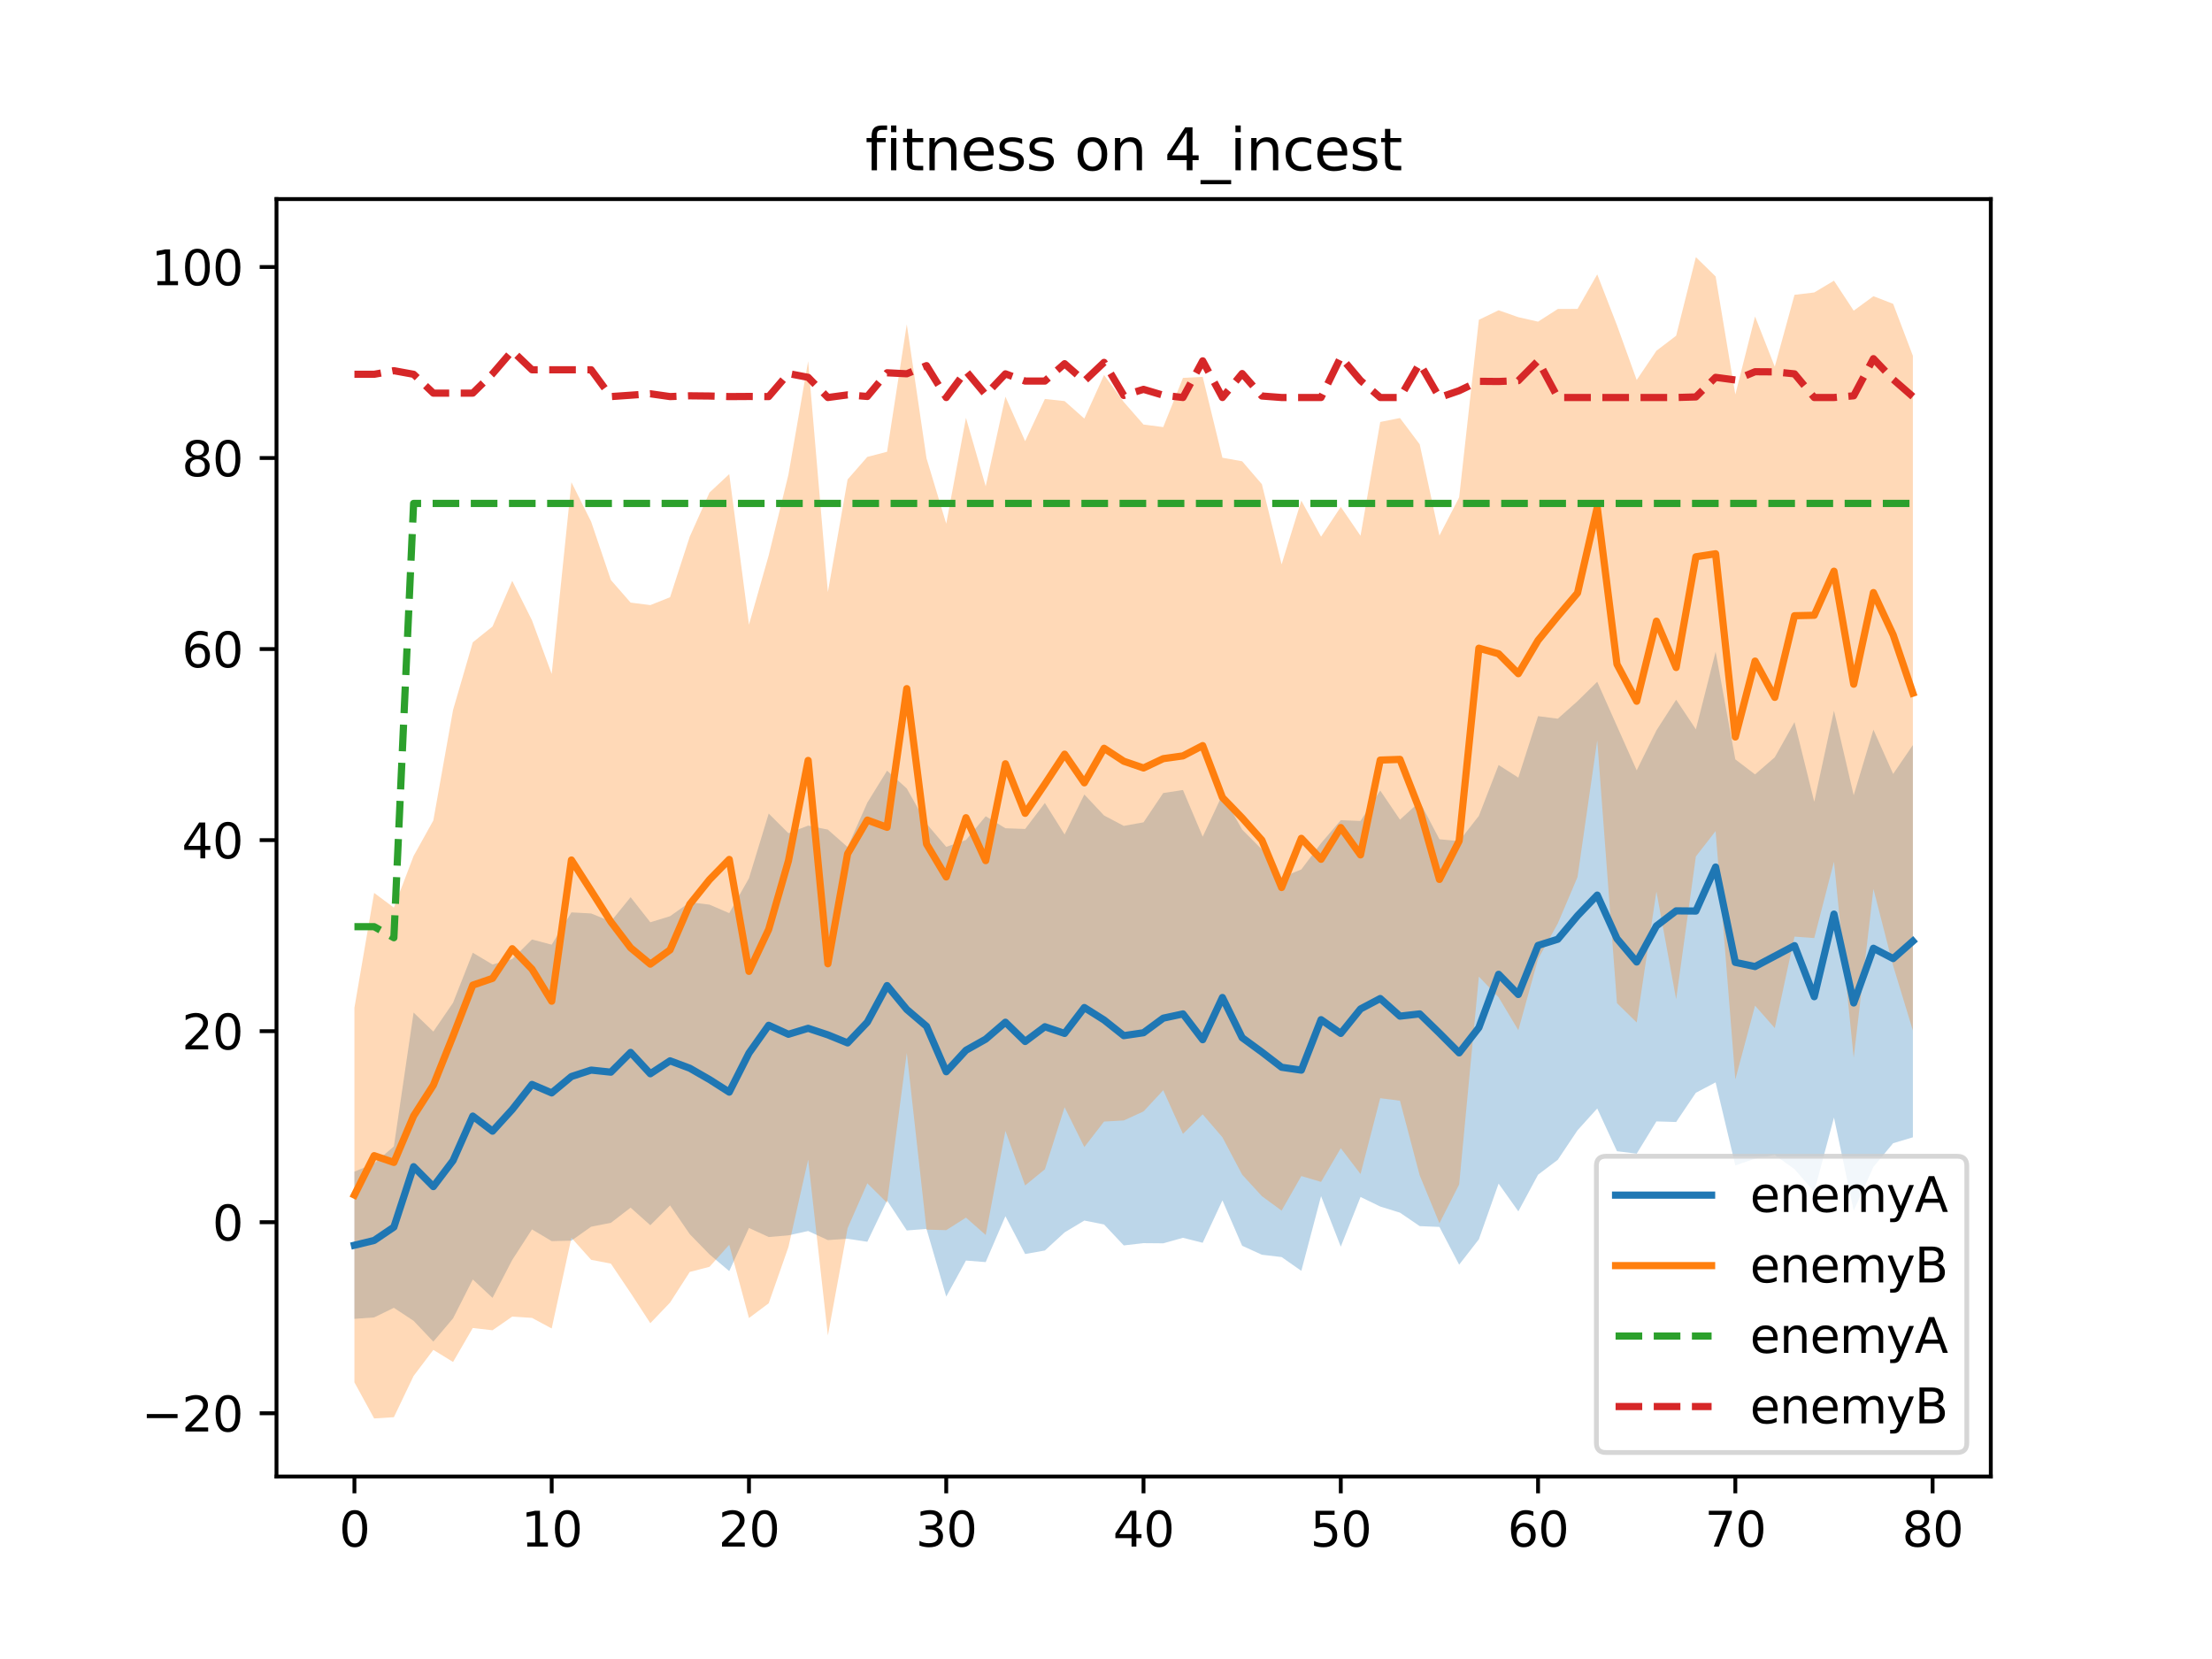 <?xml version="1.0" encoding="utf-8" standalone="no"?>
<!DOCTYPE svg PUBLIC "-//W3C//DTD SVG 1.1//EN"
  "http://www.w3.org/Graphics/SVG/1.1/DTD/svg11.dtd">
<svg xmlns:xlink="http://www.w3.org/1999/xlink" width="460.8pt" height="345.6pt" viewBox="0 0 460.8 345.6" xmlns="http://www.w3.org/2000/svg" version="1.1">
 <defs>
  <style type="text/css">*{stroke-linejoin: round; stroke-linecap: butt}</style>
 </defs>
 <g id="figure_1">
  <g id="patch_1">
   <path d="M 0 345.6 
L 460.8 345.6 
L 460.8 0 
L 0 0 
z
" style="fill: #ffffff"/>
  </g>
  <g id="axes_1">
   <g id="patch_2">
    <path d="M 57.6 307.584 
L 414.72 307.584 
L 414.72 41.472 
L 57.6 41.472 
z
" style="fill: #ffffff"/>
   </g>
   <g id="PolyCollection_1">
    <path d="M 73.833 244.07 
L 73.833 274.74 
L 77.942 274.44 
L 82.052 272.439 
L 86.161 275.153 
L 90.271 279.486 
L 94.38 274.644 
L 98.49 266.533 
L 102.6 270.367 
L 106.709 262.471 
L 110.819 256.103 
L 114.928 258.55 
L 119.038 258.449 
L 123.147 255.546 
L 127.257 254.736 
L 131.366 251.578 
L 135.476 255.243 
L 139.586 251.118 
L 143.695 257.104 
L 147.805 261.32 
L 151.914 264.796 
L 156.024 255.806 
L 160.133 257.696 
L 164.243 257.346 
L 168.352 256.442 
L 172.462 258.333 
L 176.572 258.054 
L 180.681 258.68 
L 184.791 250.077 
L 188.9 256.328 
L 193.01 256.01 
L 197.119 270.105 
L 201.229 262.596 
L 205.338 262.918 
L 209.448 253.358 
L 213.557 261.233 
L 217.667 260.5 
L 221.777 256.73 
L 225.886 254.264 
L 229.996 255.082 
L 234.105 259.443 
L 238.215 258.972 
L 242.324 259.007 
L 246.434 257.857 
L 250.543 258.891 
L 254.653 250.056 
L 258.763 259.516 
L 262.872 261.383 
L 266.982 261.869 
L 271.091 264.739 
L 275.201 249.181 
L 279.31 259.701 
L 283.42 249.349 
L 287.529 251.342 
L 291.639 252.618 
L 295.748 255.421 
L 299.858 255.591 
L 303.968 263.453 
L 308.077 258.167 
L 312.187 246.56 
L 316.296 252.351 
L 320.406 244.711 
L 324.515 241.606 
L 328.625 235.464 
L 332.734 230.914 
L 336.844 239.819 
L 340.954 240.33 
L 345.063 233.609 
L 349.173 233.731 
L 353.282 227.641 
L 357.392 225.476 
L 361.501 242.771 
L 365.611 241.372 
L 369.72 240.596 
L 373.83 243.561 
L 377.94 248.238 
L 382.049 232.798 
L 386.159 252.201 
L 390.268 243.081 
L 394.378 238.151 
L 398.487 236.921 
L 398.487 155.203 
L 398.487 155.203 
L 394.378 161.226 
L 390.268 152.004 
L 386.159 165.669 
L 382.049 148.043 
L 377.94 167.023 
L 373.83 150.434 
L 369.72 157.752 
L 365.611 161.325 
L 361.501 158.19 
L 357.392 135.762 
L 353.282 151.932 
L 349.173 145.764 
L 345.063 152.157 
L 340.954 160.472 
L 336.844 151.256 
L 332.734 142.022 
L 328.625 146.066 
L 324.515 149.717 
L 320.406 149.186 
L 316.296 161.99 
L 312.187 159.368 
L 308.077 169.958 
L 303.968 175.214 
L 299.858 174.83 
L 295.748 167.005 
L 291.639 170.748 
L 287.529 164.681 
L 283.42 171.019 
L 279.31 170.861 
L 275.201 175.651 
L 271.091 181.119 
L 266.982 182.793 
L 262.872 176.95 
L 258.763 172.819 
L 254.653 165.535 
L 250.543 174.29 
L 246.434 164.574 
L 242.324 165.198 
L 238.215 171.305 
L 234.105 172.044 
L 229.996 169.882 
L 225.886 165.509 
L 221.777 173.834 
L 217.667 167.274 
L 213.557 172.687 
L 209.448 172.542 
L 205.338 170.04 
L 201.229 174.989 
L 197.119 176.418 
L 193.01 171.578 
L 188.9 164.249 
L 184.791 160.548 
L 180.681 167.199 
L 176.572 176.463 
L 172.462 172.824 
L 168.352 171.99 
L 164.243 173.57 
L 160.133 169.476 
L 156.024 182.951 
L 151.914 190.225 
L 147.805 188.454 
L 143.695 187.951 
L 139.586 190.86 
L 135.476 192.125 
L 131.366 186.898 
L 127.257 191.964 
L 123.147 190.291 
L 119.038 190.064 
L 114.928 196.792 
L 110.819 195.713 
L 106.709 199.79 
L 102.6 200.921 
L 98.49 198.47 
L 94.38 208.886 
L 90.271 214.896 
L 86.161 210.936 
L 82.052 238.81 
L 77.942 242.372 
L 73.833 244.07 
z
" clip-path="url(#pbf97a0b809)" style="fill: #1f77b4; fill-opacity: 0.3"/>
   </g>
   <g id="PolyCollection_2">
    <path d="M 73.833 209.934 
L 73.833 287.966 
L 77.942 295.488 
L 82.052 295.229 
L 86.161 286.633 
L 90.271 281.204 
L 94.38 283.724 
L 98.49 276.643 
L 102.6 277.119 
L 106.709 274.269 
L 110.819 274.541 
L 114.928 276.744 
L 119.038 257.851 
L 123.147 262.443 
L 127.257 263.238 
L 131.366 269.342 
L 135.476 275.644 
L 139.586 271.349 
L 143.695 264.968 
L 147.805 263.897 
L 151.914 259.31 
L 156.024 274.572 
L 160.133 271.496 
L 164.243 259.78 
L 168.352 241.581 
L 172.462 278.207 
L 176.572 255.852 
L 180.681 246.502 
L 184.791 250.577 
L 188.9 219.352 
L 193.01 256.15 
L 197.119 256.266 
L 201.229 253.651 
L 205.338 257.266 
L 209.448 235.582 
L 213.557 246.95 
L 217.667 243.585 
L 221.777 230.659 
L 225.886 238.955 
L 229.996 233.64 
L 234.105 233.411 
L 238.215 231.529 
L 242.324 227.115 
L 246.434 236.211 
L 250.543 232.142 
L 254.653 236.922 
L 258.763 244.694 
L 262.872 249.181 
L 266.982 252.197 
L 271.091 244.996 
L 275.201 246.213 
L 279.31 239.19 
L 283.42 244.574 
L 287.529 228.771 
L 291.639 229.305 
L 295.748 244.852 
L 299.858 254.833 
L 303.968 246.749 
L 308.077 203.451 
L 312.187 207.751 
L 316.296 214.612 
L 320.406 199.788 
L 324.515 192.376 
L 328.625 182.714 
L 332.734 154.234 
L 336.844 208.969 
L 340.954 213.001 
L 345.063 185.73 
L 349.173 208.17 
L 353.282 178.415 
L 357.392 173.13 
L 361.501 224.87 
L 365.611 209.495 
L 369.72 214.167 
L 373.83 195.112 
L 377.94 195.419 
L 382.049 179.516 
L 386.159 220.349 
L 390.268 185.187 
L 394.378 201.196 
L 398.487 214.677 
L 398.487 74.119 
L 398.487 74.119 
L 394.378 63.295 
L 390.268 61.704 
L 386.159 64.717 
L 382.049 58.472 
L 377.94 60.927 
L 373.83 61.417 
L 369.72 76.388 
L 365.611 65.938 
L 361.501 82.175 
L 357.392 57.586 
L 353.282 53.568 
L 349.173 69.932 
L 345.063 73.073 
L 340.954 79.159 
L 336.844 67.76 
L 332.734 57.161 
L 328.625 64.352 
L 324.515 64.371 
L 320.406 67.007 
L 316.296 66.073 
L 312.187 64.635 
L 308.077 66.619 
L 303.968 103.619 
L 299.858 111.566 
L 295.748 92.554 
L 291.639 87.084 
L 287.529 87.904 
L 283.42 111.612 
L 279.31 105.591 
L 275.201 111.802 
L 271.091 104.29 
L 266.982 117.569 
L 262.872 100.867 
L 258.763 96.091 
L 254.653 95.353 
L 250.543 78.509 
L 246.434 78.718 
L 242.324 88.972 
L 238.215 88.441 
L 234.105 83.746 
L 229.996 78.121 
L 225.886 87.199 
L 221.777 83.555 
L 217.667 83.114 
L 213.557 91.906 
L 209.448 82.637 
L 205.338 101.303 
L 201.229 87.043 
L 197.119 109.103 
L 193.01 95.471 
L 188.9 67.559 
L 184.791 94.112 
L 180.681 95.179 
L 176.572 99.877 
L 172.462 123.335 
L 168.352 75.24 
L 164.243 98.88 
L 160.133 115.709 
L 156.024 130.137 
L 151.914 98.766 
L 147.805 102.6 
L 143.695 111.774 
L 139.586 124.413 
L 135.476 126.053 
L 131.366 125.531 
L 127.257 120.829 
L 123.147 108.679 
L 119.038 100.459 
L 114.928 140.4 
L 110.819 129.215 
L 106.709 120.995 
L 102.6 130.505 
L 98.49 133.806 
L 94.38 147.894 
L 90.271 170.915 
L 86.161 178.311 
L 82.052 189.076 
L 77.942 186.009 
L 73.833 209.934 
z
" clip-path="url(#pbf97a0b809)" style="fill: #ff7f0e; fill-opacity: 0.3"/>
   </g>
   <g id="matplotlib.axis_1">
    <g id="xtick_1">
     <g id="line2d_1">
      <defs>
       <path id="m3b3650adbe" d="M 0 0 
L 0 3.5 
" style="stroke: #000000; stroke-width: 0.8"/>
      </defs>
      <g>
       <use xlink:href="#m3b3650adbe" x="73.833" y="307.584" style="stroke: #000000; stroke-width: 0.8"/>
      </g>
     </g>
     <g id="text_1">
      <!-- 0 -->
      <g transform="translate(70.651 322.182) scale(0.1 -0.1)">
       <defs>
        <path id="DejaVuSans-30" d="M 2034 4250 
Q 1547 4250 1301 3770 
Q 1056 3291 1056 2328 
Q 1056 1369 1301 889 
Q 1547 409 2034 409 
Q 2525 409 2770 889 
Q 3016 1369 3016 2328 
Q 3016 3291 2770 3770 
Q 2525 4250 2034 4250 
z
M 2034 4750 
Q 2819 4750 3233 4129 
Q 3647 3509 3647 2328 
Q 3647 1150 3233 529 
Q 2819 -91 2034 -91 
Q 1250 -91 836 529 
Q 422 1150 422 2328 
Q 422 3509 836 4129 
Q 1250 4750 2034 4750 
z
" transform="scale(0.016)"/>
       </defs>
       <use xlink:href="#DejaVuSans-30"/>
      </g>
     </g>
    </g>
    <g id="xtick_2">
     <g id="line2d_2">
      <g>
       <use xlink:href="#m3b3650adbe" x="114.928" y="307.584" style="stroke: #000000; stroke-width: 0.8"/>
      </g>
     </g>
     <g id="text_2">
      <!-- 10 -->
      <g transform="translate(108.566 322.182) scale(0.1 -0.1)">
       <defs>
        <path id="DejaVuSans-31" d="M 794 531 
L 1825 531 
L 1825 4091 
L 703 3866 
L 703 4441 
L 1819 4666 
L 2450 4666 
L 2450 531 
L 3481 531 
L 3481 0 
L 794 0 
L 794 531 
z
" transform="scale(0.016)"/>
       </defs>
       <use xlink:href="#DejaVuSans-31"/>
       <use xlink:href="#DejaVuSans-30" x="63.623"/>
      </g>
     </g>
    </g>
    <g id="xtick_3">
     <g id="line2d_3">
      <g>
       <use xlink:href="#m3b3650adbe" x="156.024" y="307.584" style="stroke: #000000; stroke-width: 0.8"/>
      </g>
     </g>
     <g id="text_3">
      <!-- 20 -->
      <g transform="translate(149.661 322.182) scale(0.1 -0.1)">
       <defs>
        <path id="DejaVuSans-32" d="M 1228 531 
L 3431 531 
L 3431 0 
L 469 0 
L 469 531 
Q 828 903 1448 1529 
Q 2069 2156 2228 2338 
Q 2531 2678 2651 2914 
Q 2772 3150 2772 3378 
Q 2772 3750 2511 3984 
Q 2250 4219 1831 4219 
Q 1534 4219 1204 4116 
Q 875 4013 500 3803 
L 500 4441 
Q 881 4594 1212 4672 
Q 1544 4750 1819 4750 
Q 2544 4750 2975 4387 
Q 3406 4025 3406 3419 
Q 3406 3131 3298 2873 
Q 3191 2616 2906 2266 
Q 2828 2175 2409 1742 
Q 1991 1309 1228 531 
z
" transform="scale(0.016)"/>
       </defs>
       <use xlink:href="#DejaVuSans-32"/>
       <use xlink:href="#DejaVuSans-30" x="63.623"/>
      </g>
     </g>
    </g>
    <g id="xtick_4">
     <g id="line2d_4">
      <g>
       <use xlink:href="#m3b3650adbe" x="197.119" y="307.584" style="stroke: #000000; stroke-width: 0.8"/>
      </g>
     </g>
     <g id="text_4">
      <!-- 30 -->
      <g transform="translate(190.757 322.182) scale(0.1 -0.1)">
       <defs>
        <path id="DejaVuSans-33" d="M 2597 2516 
Q 3050 2419 3304 2112 
Q 3559 1806 3559 1356 
Q 3559 666 3084 287 
Q 2609 -91 1734 -91 
Q 1441 -91 1130 -33 
Q 819 25 488 141 
L 488 750 
Q 750 597 1062 519 
Q 1375 441 1716 441 
Q 2309 441 2620 675 
Q 2931 909 2931 1356 
Q 2931 1769 2642 2001 
Q 2353 2234 1838 2234 
L 1294 2234 
L 1294 2753 
L 1863 2753 
Q 2328 2753 2575 2939 
Q 2822 3125 2822 3475 
Q 2822 3834 2567 4026 
Q 2313 4219 1838 4219 
Q 1578 4219 1281 4162 
Q 984 4106 628 3988 
L 628 4550 
Q 988 4650 1302 4700 
Q 1616 4750 1894 4750 
Q 2613 4750 3031 4423 
Q 3450 4097 3450 3541 
Q 3450 3153 3228 2886 
Q 3006 2619 2597 2516 
z
" transform="scale(0.016)"/>
       </defs>
       <use xlink:href="#DejaVuSans-33"/>
       <use xlink:href="#DejaVuSans-30" x="63.623"/>
      </g>
     </g>
    </g>
    <g id="xtick_5">
     <g id="line2d_5">
      <g>
       <use xlink:href="#m3b3650adbe" x="238.215" y="307.584" style="stroke: #000000; stroke-width: 0.8"/>
      </g>
     </g>
     <g id="text_5">
      <!-- 40 -->
      <g transform="translate(231.852 322.182) scale(0.1 -0.1)">
       <defs>
        <path id="DejaVuSans-34" d="M 2419 4116 
L 825 1625 
L 2419 1625 
L 2419 4116 
z
M 2253 4666 
L 3047 4666 
L 3047 1625 
L 3713 1625 
L 3713 1100 
L 3047 1100 
L 3047 0 
L 2419 0 
L 2419 1100 
L 313 1100 
L 313 1709 
L 2253 4666 
z
" transform="scale(0.016)"/>
       </defs>
       <use xlink:href="#DejaVuSans-34"/>
       <use xlink:href="#DejaVuSans-30" x="63.623"/>
      </g>
     </g>
    </g>
    <g id="xtick_6">
     <g id="line2d_6">
      <g>
       <use xlink:href="#m3b3650adbe" x="279.31" y="307.584" style="stroke: #000000; stroke-width: 0.8"/>
      </g>
     </g>
     <g id="text_6">
      <!-- 50 -->
      <g transform="translate(272.948 322.182) scale(0.1 -0.1)">
       <defs>
        <path id="DejaVuSans-35" d="M 691 4666 
L 3169 4666 
L 3169 4134 
L 1269 4134 
L 1269 2991 
Q 1406 3038 1543 3061 
Q 1681 3084 1819 3084 
Q 2600 3084 3056 2656 
Q 3513 2228 3513 1497 
Q 3513 744 3044 326 
Q 2575 -91 1722 -91 
Q 1428 -91 1123 -41 
Q 819 9 494 109 
L 494 744 
Q 775 591 1075 516 
Q 1375 441 1709 441 
Q 2250 441 2565 725 
Q 2881 1009 2881 1497 
Q 2881 1984 2565 2268 
Q 2250 2553 1709 2553 
Q 1456 2553 1204 2497 
Q 953 2441 691 2322 
L 691 4666 
z
" transform="scale(0.016)"/>
       </defs>
       <use xlink:href="#DejaVuSans-35"/>
       <use xlink:href="#DejaVuSans-30" x="63.623"/>
      </g>
     </g>
    </g>
    <g id="xtick_7">
     <g id="line2d_7">
      <g>
       <use xlink:href="#m3b3650adbe" x="320.406" y="307.584" style="stroke: #000000; stroke-width: 0.8"/>
      </g>
     </g>
     <g id="text_7">
      <!-- 60 -->
      <g transform="translate(314.043 322.182) scale(0.1 -0.1)">
       <defs>
        <path id="DejaVuSans-36" d="M 2113 2584 
Q 1688 2584 1439 2293 
Q 1191 2003 1191 1497 
Q 1191 994 1439 701 
Q 1688 409 2113 409 
Q 2538 409 2786 701 
Q 3034 994 3034 1497 
Q 3034 2003 2786 2293 
Q 2538 2584 2113 2584 
z
M 3366 4563 
L 3366 3988 
Q 3128 4100 2886 4159 
Q 2644 4219 2406 4219 
Q 1781 4219 1451 3797 
Q 1122 3375 1075 2522 
Q 1259 2794 1537 2939 
Q 1816 3084 2150 3084 
Q 2853 3084 3261 2657 
Q 3669 2231 3669 1497 
Q 3669 778 3244 343 
Q 2819 -91 2113 -91 
Q 1303 -91 875 529 
Q 447 1150 447 2328 
Q 447 3434 972 4092 
Q 1497 4750 2381 4750 
Q 2619 4750 2861 4703 
Q 3103 4656 3366 4563 
z
" transform="scale(0.016)"/>
       </defs>
       <use xlink:href="#DejaVuSans-36"/>
       <use xlink:href="#DejaVuSans-30" x="63.623"/>
      </g>
     </g>
    </g>
    <g id="xtick_8">
     <g id="line2d_8">
      <g>
       <use xlink:href="#m3b3650adbe" x="361.501" y="307.584" style="stroke: #000000; stroke-width: 0.8"/>
      </g>
     </g>
     <g id="text_8">
      <!-- 70 -->
      <g transform="translate(355.139 322.182) scale(0.1 -0.1)">
       <defs>
        <path id="DejaVuSans-37" d="M 525 4666 
L 3525 4666 
L 3525 4397 
L 1831 0 
L 1172 0 
L 2766 4134 
L 525 4134 
L 525 4666 
z
" transform="scale(0.016)"/>
       </defs>
       <use xlink:href="#DejaVuSans-37"/>
       <use xlink:href="#DejaVuSans-30" x="63.623"/>
      </g>
     </g>
    </g>
    <g id="xtick_9">
     <g id="line2d_9">
      <g>
       <use xlink:href="#m3b3650adbe" x="402.597" y="307.584" style="stroke: #000000; stroke-width: 0.8"/>
      </g>
     </g>
     <g id="text_9">
      <!-- 80 -->
      <g transform="translate(396.234 322.182) scale(0.1 -0.1)">
       <defs>
        <path id="DejaVuSans-38" d="M 2034 2216 
Q 1584 2216 1326 1975 
Q 1069 1734 1069 1313 
Q 1069 891 1326 650 
Q 1584 409 2034 409 
Q 2484 409 2743 651 
Q 3003 894 3003 1313 
Q 3003 1734 2745 1975 
Q 2488 2216 2034 2216 
z
M 1403 2484 
Q 997 2584 770 2862 
Q 544 3141 544 3541 
Q 544 4100 942 4425 
Q 1341 4750 2034 4750 
Q 2731 4750 3128 4425 
Q 3525 4100 3525 3541 
Q 3525 3141 3298 2862 
Q 3072 2584 2669 2484 
Q 3125 2378 3379 2068 
Q 3634 1759 3634 1313 
Q 3634 634 3220 271 
Q 2806 -91 2034 -91 
Q 1263 -91 848 271 
Q 434 634 434 1313 
Q 434 1759 690 2068 
Q 947 2378 1403 2484 
z
M 1172 3481 
Q 1172 3119 1398 2916 
Q 1625 2713 2034 2713 
Q 2441 2713 2670 2916 
Q 2900 3119 2900 3481 
Q 2900 3844 2670 4047 
Q 2441 4250 2034 4250 
Q 1625 4250 1398 4047 
Q 1172 3844 1172 3481 
z
" transform="scale(0.016)"/>
       </defs>
       <use xlink:href="#DejaVuSans-38"/>
       <use xlink:href="#DejaVuSans-30" x="63.623"/>
      </g>
     </g>
    </g>
   </g>
   <g id="matplotlib.axis_2">
    <g id="ytick_1">
     <g id="line2d_10">
      <defs>
       <path id="m8d63332fe1" d="M 0 0 
L -3.5 0 
" style="stroke: #000000; stroke-width: 0.8"/>
      </defs>
      <g>
       <use xlink:href="#m8d63332fe1" x="57.6" y="294.407" style="stroke: #000000; stroke-width: 0.8"/>
      </g>
     </g>
     <g id="text_10">
      <!-- −20 -->
      <g transform="translate(29.495 298.206) scale(0.1 -0.1)">
       <defs>
        <path id="DejaVuSans-2212" d="M 678 2272 
L 4684 2272 
L 4684 1741 
L 678 1741 
L 678 2272 
z
" transform="scale(0.016)"/>
       </defs>
       <use xlink:href="#DejaVuSans-2212"/>
       <use xlink:href="#DejaVuSans-32" x="83.789"/>
       <use xlink:href="#DejaVuSans-30" x="147.412"/>
      </g>
     </g>
    </g>
    <g id="ytick_2">
     <g id="line2d_11">
      <g>
       <use xlink:href="#m8d63332fe1" x="57.6" y="254.608" style="stroke: #000000; stroke-width: 0.8"/>
      </g>
     </g>
     <g id="text_11">
      <!-- 0 -->
      <g transform="translate(44.237 258.408) scale(0.1 -0.1)">
       <use xlink:href="#DejaVuSans-30"/>
      </g>
     </g>
    </g>
    <g id="ytick_3">
     <g id="line2d_12">
      <g>
       <use xlink:href="#m8d63332fe1" x="57.6" y="214.81" style="stroke: #000000; stroke-width: 0.8"/>
      </g>
     </g>
     <g id="text_12">
      <!-- 20 -->
      <g transform="translate(37.875 218.609) scale(0.1 -0.1)">
       <use xlink:href="#DejaVuSans-32"/>
       <use xlink:href="#DejaVuSans-30" x="63.623"/>
      </g>
     </g>
    </g>
    <g id="ytick_4">
     <g id="line2d_13">
      <g>
       <use xlink:href="#m8d63332fe1" x="57.6" y="175.012" style="stroke: #000000; stroke-width: 0.8"/>
      </g>
     </g>
     <g id="text_13">
      <!-- 40 -->
      <g transform="translate(37.875 178.811) scale(0.1 -0.1)">
       <use xlink:href="#DejaVuSans-34"/>
       <use xlink:href="#DejaVuSans-30" x="63.623"/>
      </g>
     </g>
    </g>
    <g id="ytick_5">
     <g id="line2d_14">
      <g>
       <use xlink:href="#m8d63332fe1" x="57.6" y="135.213" style="stroke: #000000; stroke-width: 0.8"/>
      </g>
     </g>
     <g id="text_14">
      <!-- 60 -->
      <g transform="translate(37.875 139.013) scale(0.1 -0.1)">
       <use xlink:href="#DejaVuSans-36"/>
       <use xlink:href="#DejaVuSans-30" x="63.623"/>
      </g>
     </g>
    </g>
    <g id="ytick_6">
     <g id="line2d_15">
      <g>
       <use xlink:href="#m8d63332fe1" x="57.6" y="95.415" style="stroke: #000000; stroke-width: 0.8"/>
      </g>
     </g>
     <g id="text_15">
      <!-- 80 -->
      <g transform="translate(37.875 99.214) scale(0.1 -0.1)">
       <use xlink:href="#DejaVuSans-38"/>
       <use xlink:href="#DejaVuSans-30" x="63.623"/>
      </g>
     </g>
    </g>
    <g id="ytick_7">
     <g id="line2d_16">
      <g>
       <use xlink:href="#m8d63332fe1" x="57.6" y="55.617" style="stroke: #000000; stroke-width: 0.8"/>
      </g>
     </g>
     <g id="text_16">
      <!-- 100 -->
      <g transform="translate(31.512 59.416) scale(0.1 -0.1)">
       <use xlink:href="#DejaVuSans-31"/>
       <use xlink:href="#DejaVuSans-30" x="63.623"/>
       <use xlink:href="#DejaVuSans-30" x="127.246"/>
      </g>
     </g>
    </g>
   </g>
   <g id="line2d_17">
    <path d="M 73.833 259.405 
L 77.942 258.406 
L 82.052 255.625 
L 86.161 243.044 
L 90.271 247.191 
L 94.38 241.765 
L 98.49 232.502 
L 102.6 235.644 
L 106.709 231.131 
L 110.819 225.908 
L 114.928 227.671 
L 119.038 224.257 
L 123.147 222.919 
L 127.257 223.35 
L 131.366 219.238 
L 135.476 223.684 
L 139.586 220.989 
L 143.695 222.528 
L 147.805 224.887 
L 151.914 227.51 
L 156.024 219.378 
L 160.133 213.586 
L 164.243 215.458 
L 168.352 214.216 
L 172.462 215.579 
L 176.572 217.258 
L 180.681 212.939 
L 184.791 205.313 
L 188.9 210.288 
L 193.01 213.794 
L 197.119 223.262 
L 201.229 218.792 
L 205.338 216.479 
L 209.448 212.95 
L 213.557 216.96 
L 217.667 213.887 
L 221.777 215.282 
L 225.886 209.887 
L 229.996 212.482 
L 234.105 215.744 
L 238.215 215.138 
L 242.324 212.103 
L 246.434 211.216 
L 250.543 216.591 
L 254.653 207.796 
L 258.763 216.167 
L 262.872 219.166 
L 266.982 222.331 
L 271.091 222.929 
L 275.201 212.416 
L 279.31 215.281 
L 283.42 210.184 
L 287.529 208.012 
L 291.639 211.683 
L 295.748 211.213 
L 299.858 215.21 
L 303.968 219.334 
L 308.077 214.062 
L 312.187 202.964 
L 316.296 207.17 
L 320.406 196.948 
L 324.515 195.661 
L 328.625 190.765 
L 332.734 186.468 
L 336.844 195.537 
L 340.954 200.401 
L 345.063 192.883 
L 349.173 189.747 
L 353.282 189.786 
L 357.392 180.619 
L 361.501 200.481 
L 365.611 201.349 
L 369.72 199.174 
L 373.83 196.997 
L 377.94 207.63 
L 382.049 190.42 
L 386.159 208.935 
L 390.268 197.543 
L 394.378 199.688 
L 398.487 196.062 
" clip-path="url(#pbf97a0b809)" style="fill: none; stroke: #1f77b4; stroke-width: 1.5; stroke-linecap: square"/>
   </g>
   <g id="line2d_18">
    <path d="M 73.833 248.95 
L 77.942 240.748 
L 82.052 242.153 
L 86.161 232.472 
L 90.271 226.059 
L 94.38 215.809 
L 98.49 205.224 
L 102.6 203.812 
L 106.709 197.632 
L 110.819 201.878 
L 114.928 208.572 
L 119.038 179.155 
L 123.147 185.561 
L 127.257 192.033 
L 131.366 197.437 
L 135.476 200.849 
L 139.586 197.881 
L 143.695 188.371 
L 147.805 183.249 
L 151.914 179.038 
L 156.024 202.355 
L 160.133 193.603 
L 164.243 179.33 
L 168.352 158.411 
L 172.462 200.771 
L 176.572 177.864 
L 180.681 170.841 
L 184.791 172.345 
L 188.9 143.456 
L 193.01 175.811 
L 197.119 182.684 
L 201.229 170.347 
L 205.338 179.285 
L 209.448 159.11 
L 213.557 169.428 
L 217.667 163.35 
L 221.777 157.107 
L 225.886 163.077 
L 229.996 155.881 
L 234.105 158.578 
L 238.215 159.985 
L 242.324 158.043 
L 246.434 157.465 
L 250.543 155.326 
L 254.653 166.137 
L 258.763 170.392 
L 262.872 175.024 
L 266.982 184.883 
L 271.091 174.643 
L 275.201 179.007 
L 279.31 172.391 
L 283.42 178.093 
L 287.529 158.338 
L 291.639 158.195 
L 295.748 168.703 
L 299.858 183.199 
L 303.968 175.184 
L 308.077 135.035 
L 312.187 136.193 
L 316.296 140.342 
L 320.406 133.397 
L 324.515 128.374 
L 328.625 123.533 
L 332.734 105.697 
L 336.844 138.365 
L 340.954 146.08 
L 345.063 129.402 
L 349.173 139.051 
L 353.282 115.991 
L 357.392 115.358 
L 361.501 153.523 
L 365.611 137.716 
L 369.72 145.278 
L 373.83 128.265 
L 377.94 128.173 
L 382.049 118.994 
L 386.159 142.533 
L 390.268 123.445 
L 394.378 132.246 
L 398.487 144.398 
" clip-path="url(#pbf97a0b809)" style="fill: none; stroke: #ff7f0e; stroke-width: 1.5; stroke-linecap: square"/>
   </g>
   <g id="line2d_19">
    <path d="M 73.833 193.046 
L 77.942 193.046 
L 82.052 195.346 
L 86.161 104.872 
L 90.271 104.872 
L 94.38 104.872 
L 98.49 104.872 
L 102.6 104.872 
L 106.709 104.872 
L 110.819 104.872 
L 114.928 104.872 
L 119.038 104.872 
L 123.147 104.872 
L 127.257 104.872 
L 131.366 104.872 
L 135.476 104.872 
L 139.586 104.872 
L 143.695 104.872 
L 147.805 104.872 
L 151.914 104.872 
L 156.024 104.872 
L 160.133 104.872 
L 164.243 104.872 
L 168.352 104.872 
L 172.462 104.872 
L 176.572 104.872 
L 180.681 104.872 
L 184.791 104.872 
L 188.9 104.872 
L 193.01 104.872 
L 197.119 104.872 
L 201.229 104.872 
L 205.338 104.872 
L 209.448 104.872 
L 213.557 104.872 
L 217.667 104.872 
L 221.777 104.872 
L 225.886 104.872 
L 229.996 104.872 
L 234.105 104.872 
L 238.215 104.872 
L 242.324 104.872 
L 246.434 104.872 
L 250.543 104.872 
L 254.653 104.872 
L 258.763 104.872 
L 262.872 104.872 
L 266.982 104.872 
L 271.091 104.872 
L 275.201 104.872 
L 279.31 104.872 
L 283.42 104.872 
L 287.529 104.872 
L 291.639 104.872 
L 295.748 104.872 
L 299.858 104.872 
L 303.968 104.872 
L 308.077 104.872 
L 312.187 104.872 
L 316.296 104.872 
L 320.406 104.872 
L 324.515 104.872 
L 328.625 104.872 
L 332.734 104.872 
L 336.844 104.872 
L 340.954 104.872 
L 345.063 104.872 
L 349.173 104.872 
L 353.282 104.872 
L 357.392 104.872 
L 361.501 104.872 
L 365.611 104.872 
L 369.72 104.872 
L 373.83 104.872 
L 377.94 104.872 
L 382.049 104.872 
L 386.159 104.872 
L 390.268 104.872 
L 394.378 104.872 
L 398.487 104.872 
" clip-path="url(#pbf97a0b809)" style="fill: none; stroke-dasharray: 5.55,2.4; stroke-dashoffset: 0; stroke: #2ca02c; stroke-width: 1.5"/>
   </g>
   <g id="line2d_20">
    <path d="M 73.833 77.972 
L 77.942 77.972 
L 82.052 77.222 
L 86.161 77.972 
L 90.271 81.896 
L 94.38 81.896 
L 98.49 81.896 
L 102.6 77.865 
L 106.709 73.094 
L 110.819 77.029 
L 114.928 77.029 
L 119.038 77.029 
L 123.147 77.029 
L 127.257 82.616 
L 131.366 82.33 
L 135.476 82.03 
L 139.586 82.616 
L 143.695 82.454 
L 147.805 82.497 
L 151.914 82.616 
L 156.024 82.59 
L 160.133 82.616 
L 164.243 77.818 
L 168.352 78.606 
L 172.462 82.807 
L 176.572 82.258 
L 180.681 82.59 
L 184.791 77.658 
L 188.9 77.865 
L 193.01 76.165 
L 197.119 82.807 
L 201.229 77.293 
L 205.338 82.216 
L 209.448 77.878 
L 213.557 79.383 
L 217.667 79.383 
L 221.777 75.767 
L 225.886 79.383 
L 229.996 75.489 
L 234.105 82.377 
L 238.215 81.11 
L 242.324 82.335 
L 246.434 82.807 
L 250.543 75.173 
L 254.653 82.807 
L 258.763 77.818 
L 262.872 82.497 
L 266.982 82.807 
L 271.091 82.807 
L 275.201 82.807 
L 279.31 74.376 
L 283.42 79.258 
L 287.529 82.807 
L 291.639 82.807 
L 295.748 75.689 
L 299.858 82.807 
L 303.968 81.39 
L 308.077 79.433 
L 312.187 79.472 
L 316.296 79.298 
L 320.406 75.154 
L 324.515 82.807 
L 328.625 82.807 
L 332.734 82.807 
L 336.844 82.807 
L 340.954 82.807 
L 345.063 82.807 
L 349.173 82.807 
L 353.282 82.688 
L 357.392 78.608 
L 361.501 79.155 
L 365.611 77.439 
L 369.72 77.467 
L 373.83 77.882 
L 377.94 82.807 
L 382.049 82.807 
L 386.159 82.455 
L 390.268 74.715 
L 394.378 79.036 
L 398.487 82.621 
" clip-path="url(#pbf97a0b809)" style="fill: none; stroke-dasharray: 5.55,2.4; stroke-dashoffset: 0; stroke: #d62728; stroke-width: 1.5"/>
   </g>
   <g id="patch_3">
    <path d="M 57.6 307.584 
L 57.6 41.472 
" style="fill: none; stroke: #000000; stroke-width: 0.8; stroke-linejoin: miter; stroke-linecap: square"/>
   </g>
   <g id="patch_4">
    <path d="M 414.72 307.584 
L 414.72 41.472 
" style="fill: none; stroke: #000000; stroke-width: 0.8; stroke-linejoin: miter; stroke-linecap: square"/>
   </g>
   <g id="patch_5">
    <path d="M 57.6 307.584 
L 414.72 307.584 
" style="fill: none; stroke: #000000; stroke-width: 0.8; stroke-linejoin: miter; stroke-linecap: square"/>
   </g>
   <g id="patch_6">
    <path d="M 57.6 41.472 
L 414.72 41.472 
" style="fill: none; stroke: #000000; stroke-width: 0.8; stroke-linejoin: miter; stroke-linecap: square"/>
   </g>
   <g id="text_17">
    <!-- fitness on 4_incest -->
    <g transform="translate(180.24 35.472) scale(0.12 -0.12)">
     <defs>
      <path id="DejaVuSans-66" d="M 2375 4863 
L 2375 4384 
L 1825 4384 
Q 1516 4384 1395 4259 
Q 1275 4134 1275 3809 
L 1275 3500 
L 2222 3500 
L 2222 3053 
L 1275 3053 
L 1275 0 
L 697 0 
L 697 3053 
L 147 3053 
L 147 3500 
L 697 3500 
L 697 3744 
Q 697 4328 969 4595 
Q 1241 4863 1831 4863 
L 2375 4863 
z
" transform="scale(0.016)"/>
      <path id="DejaVuSans-69" d="M 603 3500 
L 1178 3500 
L 1178 0 
L 603 0 
L 603 3500 
z
M 603 4863 
L 1178 4863 
L 1178 4134 
L 603 4134 
L 603 4863 
z
" transform="scale(0.016)"/>
      <path id="DejaVuSans-74" d="M 1172 4494 
L 1172 3500 
L 2356 3500 
L 2356 3053 
L 1172 3053 
L 1172 1153 
Q 1172 725 1289 603 
Q 1406 481 1766 481 
L 2356 481 
L 2356 0 
L 1766 0 
Q 1100 0 847 248 
Q 594 497 594 1153 
L 594 3053 
L 172 3053 
L 172 3500 
L 594 3500 
L 594 4494 
L 1172 4494 
z
" transform="scale(0.016)"/>
      <path id="DejaVuSans-6e" d="M 3513 2113 
L 3513 0 
L 2938 0 
L 2938 2094 
Q 2938 2591 2744 2837 
Q 2550 3084 2163 3084 
Q 1697 3084 1428 2787 
Q 1159 2491 1159 1978 
L 1159 0 
L 581 0 
L 581 3500 
L 1159 3500 
L 1159 2956 
Q 1366 3272 1645 3428 
Q 1925 3584 2291 3584 
Q 2894 3584 3203 3211 
Q 3513 2838 3513 2113 
z
" transform="scale(0.016)"/>
      <path id="DejaVuSans-65" d="M 3597 1894 
L 3597 1613 
L 953 1613 
Q 991 1019 1311 708 
Q 1631 397 2203 397 
Q 2534 397 2845 478 
Q 3156 559 3463 722 
L 3463 178 
Q 3153 47 2828 -22 
Q 2503 -91 2169 -91 
Q 1331 -91 842 396 
Q 353 884 353 1716 
Q 353 2575 817 3079 
Q 1281 3584 2069 3584 
Q 2775 3584 3186 3129 
Q 3597 2675 3597 1894 
z
M 3022 2063 
Q 3016 2534 2758 2815 
Q 2500 3097 2075 3097 
Q 1594 3097 1305 2825 
Q 1016 2553 972 2059 
L 3022 2063 
z
" transform="scale(0.016)"/>
      <path id="DejaVuSans-73" d="M 2834 3397 
L 2834 2853 
Q 2591 2978 2328 3040 
Q 2066 3103 1784 3103 
Q 1356 3103 1142 2972 
Q 928 2841 928 2578 
Q 928 2378 1081 2264 
Q 1234 2150 1697 2047 
L 1894 2003 
Q 2506 1872 2764 1633 
Q 3022 1394 3022 966 
Q 3022 478 2636 193 
Q 2250 -91 1575 -91 
Q 1294 -91 989 -36 
Q 684 19 347 128 
L 347 722 
Q 666 556 975 473 
Q 1284 391 1588 391 
Q 1994 391 2212 530 
Q 2431 669 2431 922 
Q 2431 1156 2273 1281 
Q 2116 1406 1581 1522 
L 1381 1569 
Q 847 1681 609 1914 
Q 372 2147 372 2553 
Q 372 3047 722 3315 
Q 1072 3584 1716 3584 
Q 2034 3584 2315 3537 
Q 2597 3491 2834 3397 
z
" transform="scale(0.016)"/>
      <path id="DejaVuSans-20" transform="scale(0.016)"/>
      <path id="DejaVuSans-6f" d="M 1959 3097 
Q 1497 3097 1228 2736 
Q 959 2375 959 1747 
Q 959 1119 1226 758 
Q 1494 397 1959 397 
Q 2419 397 2687 759 
Q 2956 1122 2956 1747 
Q 2956 2369 2687 2733 
Q 2419 3097 1959 3097 
z
M 1959 3584 
Q 2709 3584 3137 3096 
Q 3566 2609 3566 1747 
Q 3566 888 3137 398 
Q 2709 -91 1959 -91 
Q 1206 -91 779 398 
Q 353 888 353 1747 
Q 353 2609 779 3096 
Q 1206 3584 1959 3584 
z
" transform="scale(0.016)"/>
      <path id="DejaVuSans-5f" d="M 3263 -1063 
L 3263 -1509 
L -63 -1509 
L -63 -1063 
L 3263 -1063 
z
" transform="scale(0.016)"/>
      <path id="DejaVuSans-63" d="M 3122 3366 
L 3122 2828 
Q 2878 2963 2633 3030 
Q 2388 3097 2138 3097 
Q 1578 3097 1268 2742 
Q 959 2388 959 1747 
Q 959 1106 1268 751 
Q 1578 397 2138 397 
Q 2388 397 2633 464 
Q 2878 531 3122 666 
L 3122 134 
Q 2881 22 2623 -34 
Q 2366 -91 2075 -91 
Q 1284 -91 818 406 
Q 353 903 353 1747 
Q 353 2603 823 3093 
Q 1294 3584 2113 3584 
Q 2378 3584 2631 3529 
Q 2884 3475 3122 3366 
z
" transform="scale(0.016)"/>
     </defs>
     <use xlink:href="#DejaVuSans-66"/>
     <use xlink:href="#DejaVuSans-69" x="35.205"/>
     <use xlink:href="#DejaVuSans-74" x="62.988"/>
     <use xlink:href="#DejaVuSans-6e" x="102.197"/>
     <use xlink:href="#DejaVuSans-65" x="165.576"/>
     <use xlink:href="#DejaVuSans-73" x="227.1"/>
     <use xlink:href="#DejaVuSans-73" x="279.199"/>
     <use xlink:href="#DejaVuSans-20" x="331.299"/>
     <use xlink:href="#DejaVuSans-6f" x="363.086"/>
     <use xlink:href="#DejaVuSans-6e" x="424.268"/>
     <use xlink:href="#DejaVuSans-20" x="487.646"/>
     <use xlink:href="#DejaVuSans-34" x="519.434"/>
     <use xlink:href="#DejaVuSans-5f" x="583.057"/>
     <use xlink:href="#DejaVuSans-69" x="633.057"/>
     <use xlink:href="#DejaVuSans-6e" x="660.84"/>
     <use xlink:href="#DejaVuSans-63" x="724.219"/>
     <use xlink:href="#DejaVuSans-65" x="779.199"/>
     <use xlink:href="#DejaVuSans-73" x="840.723"/>
     <use xlink:href="#DejaVuSans-74" x="892.822"/>
    </g>
   </g>
   <g id="legend_1">
    <g id="patch_7">
     <path d="M 334.556 302.584 
L 407.72 302.584 
Q 409.72 302.584 409.72 300.584 
L 409.72 242.871 
Q 409.72 240.871 407.72 240.871 
L 334.556 240.871 
Q 332.556 240.871 332.556 242.871 
L 332.556 300.584 
Q 332.556 302.584 334.556 302.584 
z
" style="fill: #ffffff; opacity: 0.8; stroke: #cccccc; stroke-linejoin: miter"/>
    </g>
    <g id="line2d_21">
     <path d="M 336.556 248.97 
L 346.556 248.97 
L 356.556 248.97 
" style="fill: none; stroke: #1f77b4; stroke-width: 1.5; stroke-linecap: square"/>
    </g>
    <g id="text_18">
     <!-- enemyA -->
     <g transform="translate(364.556 252.47) scale(0.1 -0.1)">
      <defs>
       <path id="DejaVuSans-6d" d="M 3328 2828 
Q 3544 3216 3844 3400 
Q 4144 3584 4550 3584 
Q 5097 3584 5394 3201 
Q 5691 2819 5691 2113 
L 5691 0 
L 5113 0 
L 5113 2094 
Q 5113 2597 4934 2840 
Q 4756 3084 4391 3084 
Q 3944 3084 3684 2787 
Q 3425 2491 3425 1978 
L 3425 0 
L 2847 0 
L 2847 2094 
Q 2847 2600 2669 2842 
Q 2491 3084 2119 3084 
Q 1678 3084 1418 2786 
Q 1159 2488 1159 1978 
L 1159 0 
L 581 0 
L 581 3500 
L 1159 3500 
L 1159 2956 
Q 1356 3278 1631 3431 
Q 1906 3584 2284 3584 
Q 2666 3584 2933 3390 
Q 3200 3197 3328 2828 
z
" transform="scale(0.016)"/>
       <path id="DejaVuSans-79" d="M 2059 -325 
Q 1816 -950 1584 -1140 
Q 1353 -1331 966 -1331 
L 506 -1331 
L 506 -850 
L 844 -850 
Q 1081 -850 1212 -737 
Q 1344 -625 1503 -206 
L 1606 56 
L 191 3500 
L 800 3500 
L 1894 763 
L 2988 3500 
L 3597 3500 
L 2059 -325 
z
" transform="scale(0.016)"/>
       <path id="DejaVuSans-41" d="M 2188 4044 
L 1331 1722 
L 3047 1722 
L 2188 4044 
z
M 1831 4666 
L 2547 4666 
L 4325 0 
L 3669 0 
L 3244 1197 
L 1141 1197 
L 716 0 
L 50 0 
L 1831 4666 
z
" transform="scale(0.016)"/>
      </defs>
      <use xlink:href="#DejaVuSans-65"/>
      <use xlink:href="#DejaVuSans-6e" x="61.523"/>
      <use xlink:href="#DejaVuSans-65" x="124.902"/>
      <use xlink:href="#DejaVuSans-6d" x="186.426"/>
      <use xlink:href="#DejaVuSans-79" x="283.838"/>
      <use xlink:href="#DejaVuSans-41" x="343.018"/>
     </g>
    </g>
    <g id="line2d_22">
     <path d="M 336.556 263.648 
L 346.556 263.648 
L 356.556 263.648 
" style="fill: none; stroke: #ff7f0e; stroke-width: 1.5; stroke-linecap: square"/>
    </g>
    <g id="text_19">
     <!-- enemyB -->
     <g transform="translate(364.556 267.148) scale(0.1 -0.1)">
      <defs>
       <path id="DejaVuSans-42" d="M 1259 2228 
L 1259 519 
L 2272 519 
Q 2781 519 3026 730 
Q 3272 941 3272 1375 
Q 3272 1813 3026 2020 
Q 2781 2228 2272 2228 
L 1259 2228 
z
M 1259 4147 
L 1259 2741 
L 2194 2741 
Q 2656 2741 2882 2914 
Q 3109 3088 3109 3444 
Q 3109 3797 2882 3972 
Q 2656 4147 2194 4147 
L 1259 4147 
z
M 628 4666 
L 2241 4666 
Q 2963 4666 3353 4366 
Q 3744 4066 3744 3513 
Q 3744 3084 3544 2831 
Q 3344 2578 2956 2516 
Q 3422 2416 3680 2098 
Q 3938 1781 3938 1306 
Q 3938 681 3513 340 
Q 3088 0 2303 0 
L 628 0 
L 628 4666 
z
" transform="scale(0.016)"/>
      </defs>
      <use xlink:href="#DejaVuSans-65"/>
      <use xlink:href="#DejaVuSans-6e" x="61.523"/>
      <use xlink:href="#DejaVuSans-65" x="124.902"/>
      <use xlink:href="#DejaVuSans-6d" x="186.426"/>
      <use xlink:href="#DejaVuSans-79" x="283.838"/>
      <use xlink:href="#DejaVuSans-42" x="343.018"/>
     </g>
    </g>
    <g id="line2d_23">
     <path d="M 336.556 278.326 
L 346.556 278.326 
L 356.556 278.326 
" style="fill: none; stroke-dasharray: 5.55,2.4; stroke-dashoffset: 0; stroke: #2ca02c; stroke-width: 1.5"/>
    </g>
    <g id="text_20">
     <!-- enemyA -->
     <g transform="translate(364.556 281.826) scale(0.1 -0.1)">
      <use xlink:href="#DejaVuSans-65"/>
      <use xlink:href="#DejaVuSans-6e" x="61.523"/>
      <use xlink:href="#DejaVuSans-65" x="124.902"/>
      <use xlink:href="#DejaVuSans-6d" x="186.426"/>
      <use xlink:href="#DejaVuSans-79" x="283.838"/>
      <use xlink:href="#DejaVuSans-41" x="343.018"/>
     </g>
    </g>
    <g id="line2d_24">
     <path d="M 336.556 293.004 
L 346.556 293.004 
L 356.556 293.004 
" style="fill: none; stroke-dasharray: 5.55,2.4; stroke-dashoffset: 0; stroke: #d62728; stroke-width: 1.5"/>
    </g>
    <g id="text_21">
     <!-- enemyB -->
     <g transform="translate(364.556 296.504) scale(0.1 -0.1)">
      <use xlink:href="#DejaVuSans-65"/>
      <use xlink:href="#DejaVuSans-6e" x="61.523"/>
      <use xlink:href="#DejaVuSans-65" x="124.902"/>
      <use xlink:href="#DejaVuSans-6d" x="186.426"/>
      <use xlink:href="#DejaVuSans-79" x="283.838"/>
      <use xlink:href="#DejaVuSans-42" x="343.018"/>
     </g>
    </g>
   </g>
  </g>
 </g>
 <defs>
  <clipPath id="pbf97a0b809">
   <rect x="57.6" y="41.472" width="357.12" height="266.112"/>
  </clipPath>
 </defs>
</svg>
